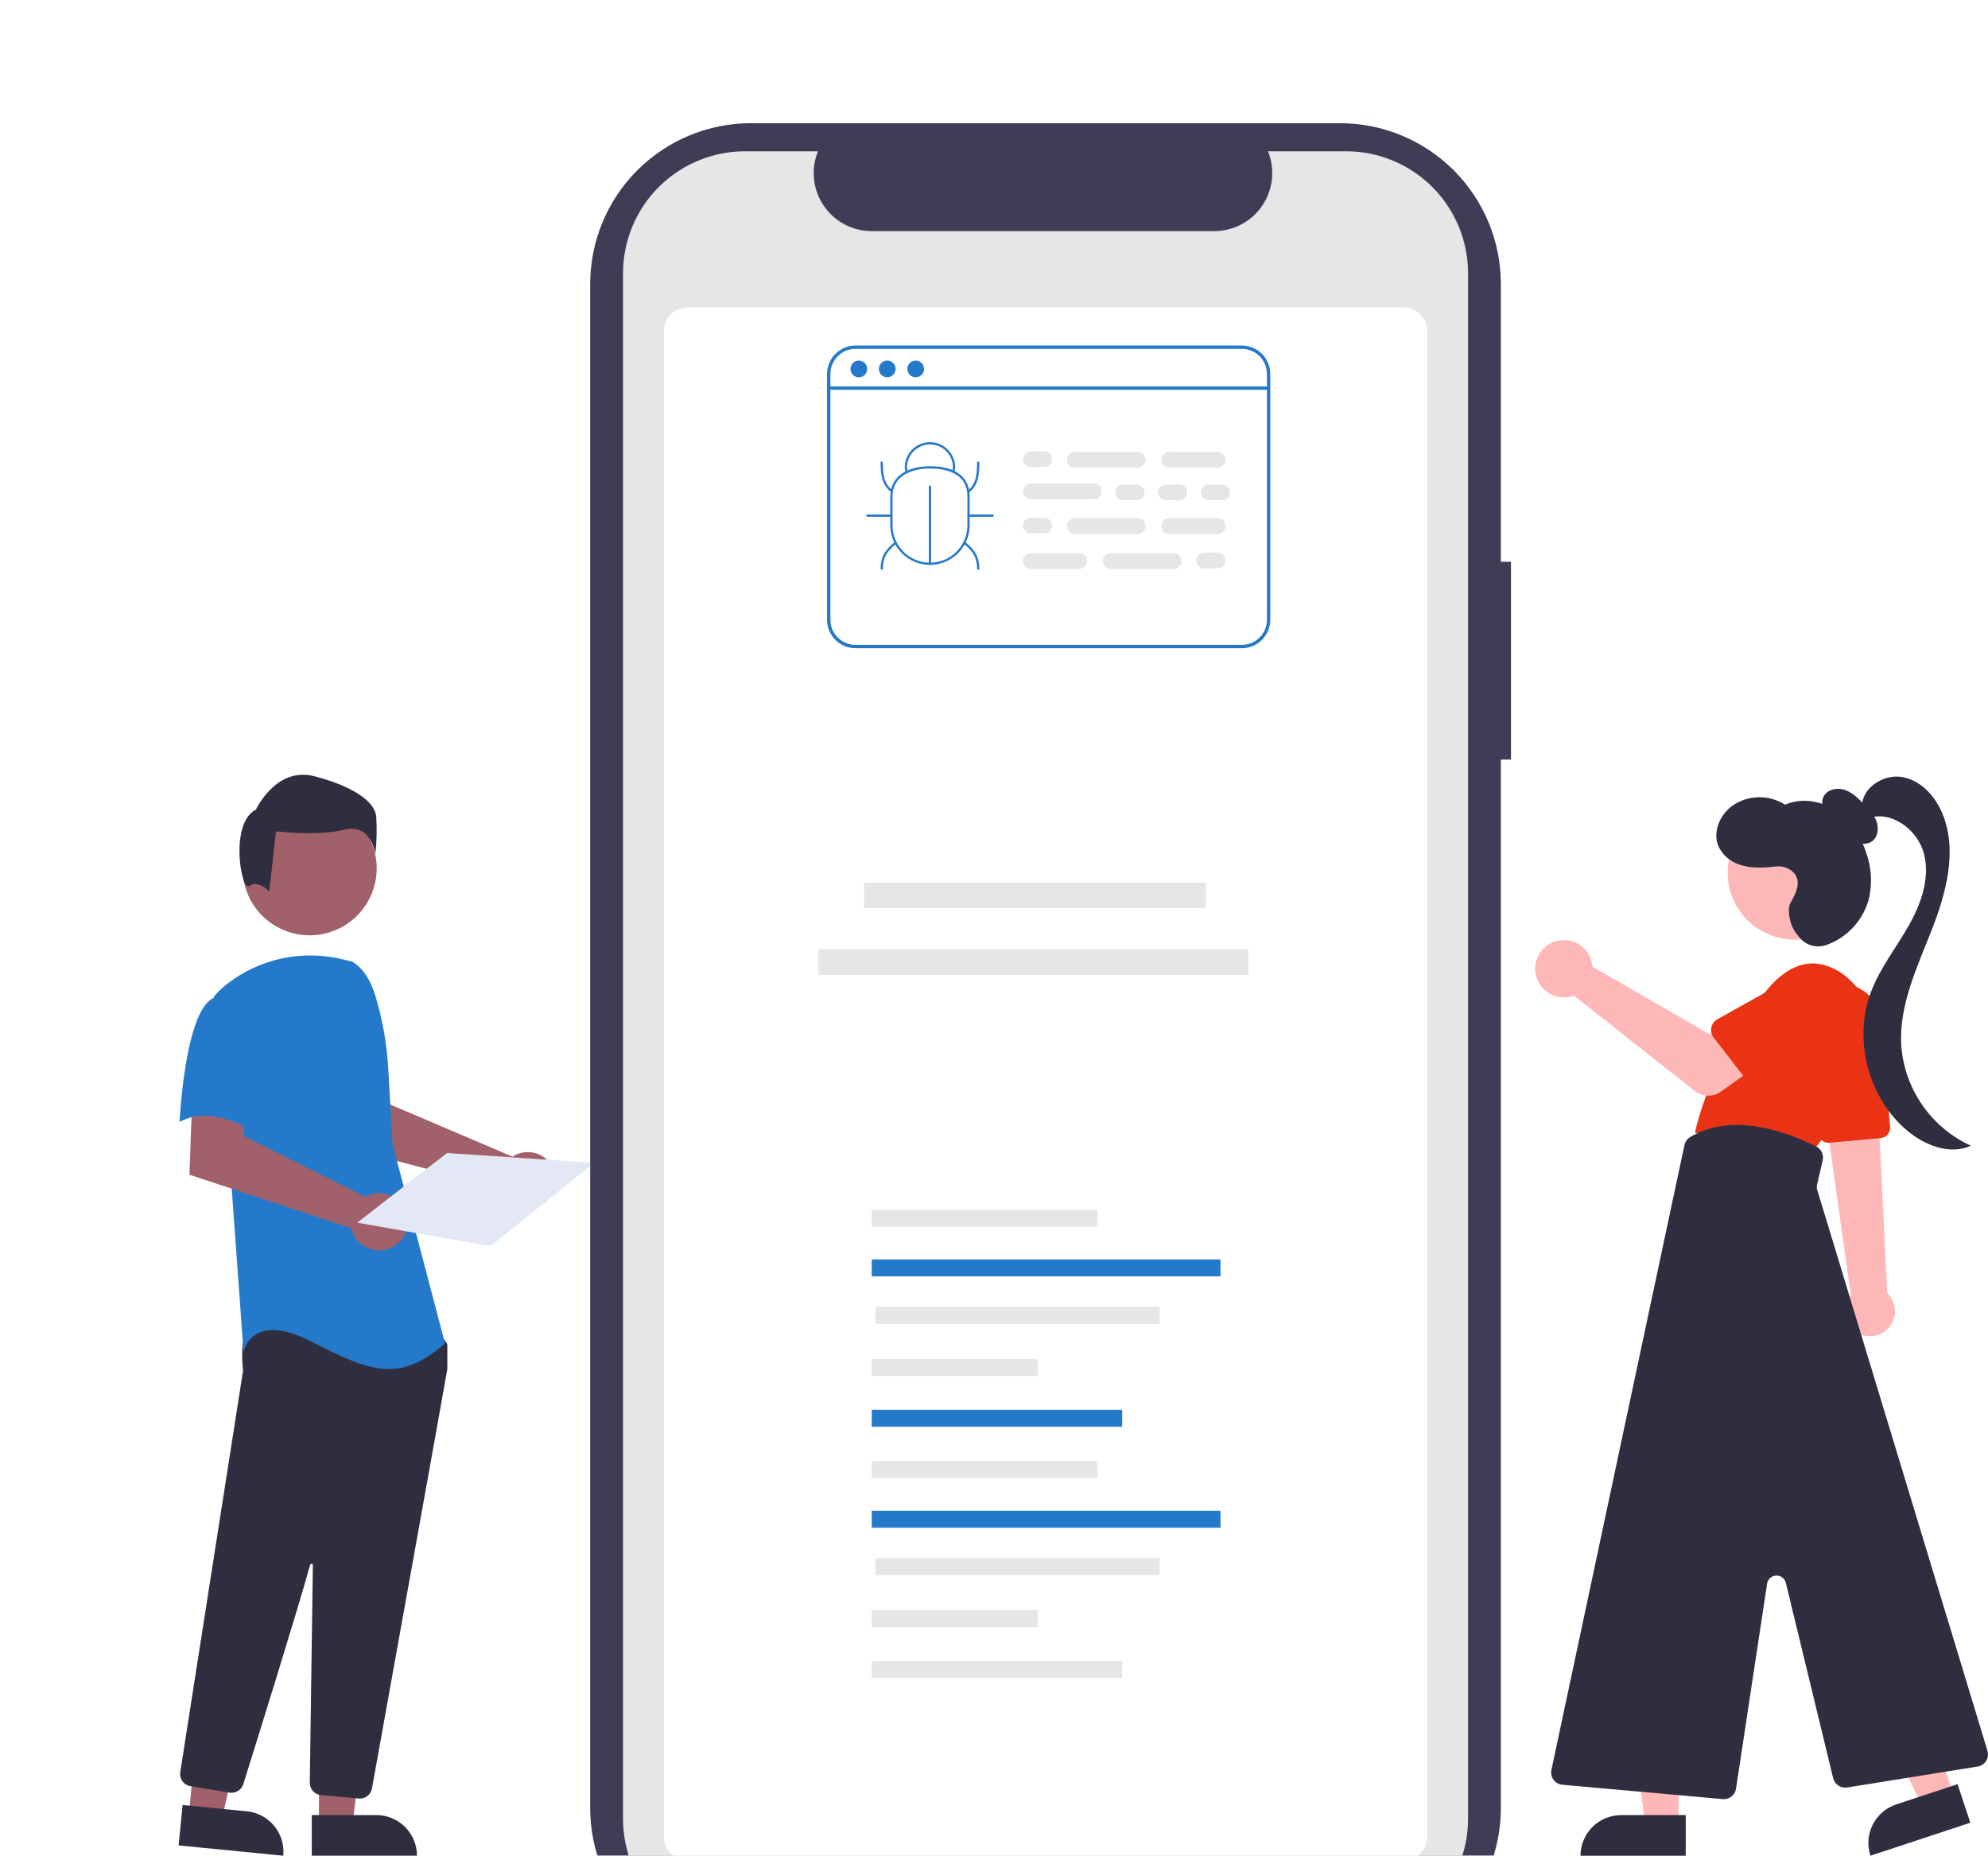 <svg width="526" height="491" viewBox="0 0 526 491" fill="none" xmlns="http://www.w3.org/2000/svg">
<g clip-path="url(#clip0)">
<path d="M276.274 184.346C305.296 184.346 328.822 160.832 328.822 131.826C328.822 102.821 305.296 79.307 276.274 79.307C247.253 79.307 223.727 102.821 223.727 131.826C223.727 160.832 247.253 184.346 276.274 184.346Z" fill="#E6E6E6"/>
<path d="M357.584 270.716H196.41V431.803H357.584V270.716Z" fill="#E6E6E6"/>
<path d="M500.488 350.217C500.058 350.968 499.484 351.628 498.799 352.158C498.114 352.688 497.331 353.078 496.496 353.305C495.66 353.533 494.788 353.593 493.928 353.484C493.069 353.375 492.24 353.097 491.488 352.667C490.736 352.238 490.076 351.664 489.546 350.98C489.016 350.295 488.626 349.513 488.398 348.677C488.17 347.842 488.109 346.97 488.219 346.111C488.328 345.253 488.606 344.424 489.036 343.672C489.051 343.647 489.065 343.621 489.08 343.596C489.265 343.287 489.473 342.992 489.702 342.715L484.153 303.189L483.987 302.005L482.86 293.94L482.694 292.777L483.308 292.806L494.058 293.297L496.941 293.427L497.302 300.785L499.346 342.151C500.415 343.173 501.108 344.524 501.315 345.986C501.522 347.449 501.231 348.939 500.488 350.217Z" fill="#FFB8B8"/>
<path d="M484.019 302.363L497.669 301.112C498.377 301.045 499.03 300.701 499.485 300.155C499.941 299.609 500.162 298.905 500.1 298.197L497.571 269.826C497.45 268.473 497.064 267.157 496.434 265.953C495.805 264.749 494.944 263.681 493.901 262.81C492.858 261.938 491.654 261.281 490.357 260.875C489.06 260.468 487.696 260.322 486.342 260.442C484.988 260.563 483.672 260.949 482.467 261.579C481.263 262.208 480.194 263.068 479.322 264.111C478.451 265.153 477.793 266.356 477.386 267.653C476.98 268.949 476.833 270.312 476.954 271.665C476.971 271.861 476.994 272.056 477.023 272.25L481.116 300.078C481.21 300.715 481.53 301.298 482.018 301.72C482.506 302.141 483.128 302.374 483.773 302.375C483.855 302.376 483.937 302.372 484.019 302.363Z" fill="#E93314"/>
<path d="M494.366 279.443C495.746 275.534 495.81 271.281 494.548 267.333C493.286 263.385 490.766 259.957 487.373 257.573C482.226 254.053 475.182 252.789 467.596 261.815C452.425 279.867 448.451 299.723 448.451 299.723L479.517 304.778C479.517 304.778 490.081 291.871 494.366 279.443Z" fill="#E93314"/>
<path d="M444.122 482.778H435.265L431.051 448.634H444.123L444.122 482.778Z" fill="#FFB8B8"/>
<path d="M418.185 490.998H446.022V480.249H428.94C426.088 480.249 423.352 481.381 421.335 483.397C419.318 485.413 418.185 488.147 418.185 490.998Z" fill="#2F2E41"/>
<path d="M516.94 475.058L508.531 477.836L493.807 446.739L506.219 442.638L516.94 475.058Z" fill="#FFB8B8"/>
<path d="M494.893 490.998L521.323 482.267L517.948 472.06L501.73 477.418C500.389 477.861 499.148 478.564 498.079 479.486C497.009 480.408 496.132 481.532 495.497 482.793C494.863 484.054 494.483 485.427 494.379 486.835C494.275 488.243 494.45 489.657 494.893 490.998Z" fill="#2F2E41"/>
<path d="M474.865 248.62C484.665 248.62 492.609 240.68 492.609 230.886C492.609 221.091 484.665 213.151 474.865 213.151C465.065 213.151 457.121 221.091 457.121 230.886C457.121 240.68 465.065 248.62 474.865 248.62Z" fill="#FFB8B8"/>
<path d="M459.329 473.274L467.554 419.015C467.642 418.436 467.928 417.905 468.364 417.514C468.8 417.123 469.358 416.895 469.943 416.869C470.529 416.843 471.105 417.022 471.573 417.374C472.042 417.726 472.373 418.229 472.511 418.798L485.037 470.506C485.234 471.299 485.721 471.988 486.401 472.441C487.081 472.893 487.905 473.075 488.713 472.951L523.264 467.401C523.722 467.327 524.159 467.157 524.546 466.9C524.932 466.644 525.26 466.308 525.506 465.914C525.752 465.521 525.91 465.08 525.971 464.62C526.032 464.16 525.994 463.693 525.86 463.249L480.807 314.794C480.679 314.372 480.664 313.924 480.763 313.494L482.263 306.996C482.428 306.291 482.351 305.552 482.047 304.896C481.742 304.24 481.226 303.704 480.582 303.375C474.447 300.247 458.908 293.742 447.182 300.867C446.802 301.099 446.472 301.406 446.214 301.769C445.956 302.133 445.774 302.545 445.68 302.98L410.486 468.31C410.39 468.76 410.391 469.224 410.488 469.673C410.585 470.123 410.777 470.546 411.05 470.916C411.323 471.286 411.671 471.594 412.072 471.819C412.473 472.044 412.917 472.182 413.375 472.223L455.824 476.022C455.92 476.031 456.017 476.035 456.113 476.035C456.89 476.034 457.641 475.755 458.231 475.248C458.82 474.742 459.209 474.041 459.327 473.273L459.329 473.274Z" fill="#2F2E41"/>
<path d="M486.631 218.356C485.293 217.552 484.106 216.521 483.123 215.309C482.638 214.697 482.318 213.97 482.196 213.198C482.073 212.427 482.151 211.637 482.422 210.904C483.319 208.927 485.983 208.305 488.047 208.976C490.112 209.647 491.707 211.266 493.215 212.826C494.544 214.198 495.91 215.637 496.538 217.441C497.166 219.246 496.845 221.534 495.277 222.629C493.738 223.704 491.526 223.264 490.046 222.11C488.567 220.956 487.651 219.243 486.777 217.583L486.631 218.356Z" fill="#2F2E41"/>
<path d="M492.641 213.303C492.739 208.306 498.438 204.723 503.36 205.609C508.282 206.495 512.064 210.688 513.958 215.314C517.959 225.087 514.956 236.238 511.101 246.074C507.246 255.909 502.475 265.886 503.037 276.431C503.418 282.131 505.332 287.621 508.576 292.324C511.821 297.026 516.276 300.766 521.471 303.147C515.916 305.664 509.277 303.064 504.609 299.141C494.244 290.43 490.243 274.919 495.101 262.284C497.498 256.052 501.721 250.721 505.018 244.915C508.316 239.109 510.735 232.266 509.032 225.81C507.329 219.354 500.085 214.128 493.891 216.625L492.641 213.303Z" fill="#2F2E41"/>
<path d="M473.801 238.755C475.347 236.143 476.907 232.713 474.081 230.429C473.466 229.955 472.763 229.609 472.012 229.411C471.262 229.212 470.479 229.166 469.71 229.274C466.523 229.658 463.051 229.816 459.966 228.659C458.809 228.261 457.743 227.634 456.833 226.817C455.923 225.999 455.186 225.007 454.667 223.9C453.077 220.128 455.068 215.544 458.398 213.16C460.435 211.754 462.842 210.981 465.317 210.937C467.792 210.893 470.225 211.581 472.311 212.914C476.624 211.01 481.857 211.857 485.775 214.478C489.694 217.099 492.375 221.296 493.831 225.778C495.173 229.636 495.404 233.792 494.498 237.775C493.769 240.545 492.383 243.1 490.457 245.221C488.531 247.343 486.121 248.969 483.433 249.962C482.386 250.375 481.249 250.506 480.135 250.341C479.022 250.176 477.971 249.722 477.089 249.024C477.089 249.024 474.643 246.89 473.878 244.32C473.289 242.344 472.975 240.151 473.801 238.755Z" fill="#2F2E41"/>
<path d="M421.162 254.58C421.25 254.97 421.308 255.366 421.334 255.764L452.369 273.658L459.912 269.318L467.953 279.84L455.347 288.821C454.328 289.547 453.101 289.923 451.851 289.892C450.6 289.862 449.393 289.427 448.411 288.652L416.407 263.419C414.962 263.954 413.389 264.036 411.896 263.656C410.403 263.275 409.062 262.449 408.05 261.287C407.039 260.126 406.405 258.684 406.233 257.154C406.062 255.624 406.36 254.078 407.089 252.721C407.818 251.365 408.943 250.263 410.315 249.561C411.686 248.859 413.239 248.591 414.766 248.793C416.293 248.995 417.723 249.657 418.865 250.691C420.006 251.724 420.806 253.081 421.157 254.58H421.162Z" fill="#FFB8B8"/>
<path d="M453.407 274.506L463.437 287.499C463.723 287.868 464.084 288.172 464.497 288.389C464.911 288.606 465.366 288.731 465.832 288.757C466.298 288.782 466.764 288.707 467.199 288.537C467.633 288.366 468.026 288.104 468.35 287.768L479.705 275.983C481.626 274.554 482.901 272.421 483.248 270.052C483.596 267.684 482.987 265.275 481.558 263.354C480.128 261.434 477.993 260.16 475.623 259.813C473.254 259.465 470.843 260.073 468.922 261.502C468.823 261.575 468.727 261.65 468.632 261.727L454.391 269.686C453.983 269.914 453.629 270.227 453.354 270.604C453.078 270.981 452.887 271.413 452.793 271.87C452.7 272.328 452.706 272.8 452.811 273.255C452.917 273.71 453.119 274.136 453.405 274.506L453.407 274.506Z" fill="#E93314"/>
<path d="M136.625 305.472C136.271 305.633 135.93 305.823 135.606 306.04L103.203 292.217L102.047 283.686L89.099 283.607L89.864 303.175L132.633 314.481C132.723 314.778 132.831 315.069 132.957 315.353C133.575 316.672 134.57 317.778 135.815 318.534C137.061 319.29 138.502 319.661 139.958 319.601C141.414 319.54 142.82 319.051 143.999 318.195C145.178 317.339 146.077 316.154 146.584 314.789C147.091 313.423 147.184 311.939 146.849 310.521C146.515 309.103 145.769 307.816 144.705 306.821C143.641 305.826 142.307 305.167 140.869 304.927C139.432 304.688 137.956 304.878 136.626 305.474L136.625 305.472Z" fill="#A0616A"/>
<path d="M84.39 482.779H93.248L97.461 448.635H84.389L84.39 482.779Z" fill="#A0616A"/>
<path d="M99.574 480.25H82.492V490.996H110.329C110.329 488.145 109.196 485.411 107.179 483.395C105.162 481.379 102.426 480.246 99.574 480.246H99.574L99.574 480.25Z" fill="#2F2E41"/>
<path d="M49.944 480.278L58.758 481.145L66.301 447.578L53.292 446.3L49.944 480.278Z" fill="#A0616A"/>
<path d="M65.308 479.25L48.312 477.577L47.258 488.273L74.954 490.999C75.093 489.595 74.953 488.176 74.543 486.826C74.133 485.475 73.461 484.219 72.565 483.128C71.67 482.037 70.567 481.133 69.322 480.467C68.077 479.802 66.713 479.389 65.307 479.25L65.308 479.25Z" fill="#2F2E41"/>
<path d="M81.925 247.471C91.724 247.471 99.669 239.531 99.669 229.736C99.669 219.942 91.724 212.002 81.925 212.002C72.125 212.002 64.181 219.942 64.181 229.736C64.181 239.531 72.125 247.471 81.925 247.471Z" fill="#A0616A"/>
<path d="M95.227 475.874C95.989 475.876 96.726 475.609 97.31 475.12C97.893 474.631 98.285 473.952 98.417 473.203C102.998 447.772 117.986 364.605 118.345 362.3C118.353 362.247 118.357 362.193 118.356 362.139V355.938C118.357 355.712 118.286 355.492 118.155 355.309L116.175 352.537C116.081 352.404 115.958 352.294 115.814 352.216C115.671 352.138 115.512 352.093 115.349 352.086C104.063 351.558 67.101 350.007 65.315 352.237C63.522 354.475 64.159 361.268 64.303 362.606L64.296 362.745L47.691 468.888C47.561 469.734 47.77 470.598 48.272 471.292C48.774 471.986 49.53 472.454 50.375 472.595L60.746 474.303C61.519 474.427 62.31 474.27 62.976 473.86C63.642 473.45 64.139 472.815 64.376 472.07C67.584 461.825 78.341 427.361 82.068 414.026C82.092 413.942 82.146 413.869 82.219 413.822C82.292 413.774 82.38 413.754 82.467 413.767C82.553 413.779 82.632 413.822 82.689 413.888C82.746 413.954 82.778 414.039 82.777 414.126C82.591 426.839 82.141 459.271 81.983 470.473L81.966 471.68C81.959 472.497 82.259 473.286 82.806 473.893C83.354 474.499 84.109 474.878 84.923 474.955L94.924 475.86C95.025 475.87 95.126 475.875 95.227 475.874Z" fill="#2F2E41"/>
<path d="M93.186 254.444C96.283 256.284 98.136 259.665 99.199 263.109C101.168 269.478 102.352 276.064 102.728 282.719L103.852 302.648L117.762 355.481C105.705 365.677 98.751 363.36 82.521 355.02C66.29 346.68 64.436 357.801 64.436 357.801L61.191 312.847L56.555 263.724C57.596 262.471 58.774 261.339 60.067 260.349C64.353 257.017 69.339 254.701 74.65 253.576C79.962 252.45 85.459 252.544 90.729 253.85L93.186 254.444Z" fill="#2579CB"/>
<path d="M97.704 316.141C97.33 316.281 96.968 316.45 96.621 316.647L64.58 300.617L64.049 291.934L50.832 291.023L50.124 310.817L92.941 324.969C93.29 326.469 94.088 327.827 95.228 328.862C96.368 329.897 97.797 330.561 99.324 330.765C100.851 330.969 102.404 330.703 103.776 330.003C105.148 329.303 106.275 328.203 107.006 326.847C107.737 325.492 108.037 323.946 107.868 322.416C107.698 320.886 107.067 319.443 106.057 318.28C105.047 317.118 103.707 316.29 102.215 315.907C100.722 315.524 99.149 315.604 97.704 316.137L97.704 316.141Z" fill="#A0616A"/>
<path d="M56.786 263.945C48.903 266.725 47.514 296.852 47.514 296.852C56.788 291.754 67.916 300.096 67.916 300.096C67.916 300.096 70.235 292.217 73.017 282.021C73.857 279.153 73.957 276.12 73.309 273.203C72.66 270.286 71.284 267.58 69.308 265.337C69.308 265.337 64.669 261.163 56.786 263.945Z" fill="#2579CB"/>
<path d="M66.018 234.427C68.228 232.659 71.245 235.871 71.245 235.871L73.013 219.963C73.013 219.963 84.067 221.287 91.142 219.521C98.218 217.756 99.323 225.93 99.323 225.93C99.687 222.628 99.761 219.301 99.544 215.986C99.102 212.009 93.354 208.031 83.184 205.38C73.014 202.728 67.708 214.219 67.708 214.219C60.63 217.753 63.804 236.194 66.018 234.427Z" fill="#2F2E41"/>
<path d="M157.184 307.679L129.777 329.73L94.516 323.5L118.259 305.077L157.184 307.679Z" fill="#E3E8F4"/>
<g filter="url(#filter0_dddddddd)">
<path d="M399.79 116.644H397.105V43.137C397.105 31.854 392.62 21.032 384.638 13.054C376.655 5.075 365.828 0.593 354.538 0.593H198.723C187.434 0.593 176.607 5.075 168.624 13.054C160.641 21.032 156.156 31.854 156.156 43.137V446.402C156.156 457.685 160.641 468.506 168.624 476.485C176.607 484.463 187.434 488.946 198.723 488.946H354.541C365.83 488.946 376.658 484.463 384.64 476.485C392.623 468.506 397.108 457.685 397.108 446.402V168.967H399.79V116.644Z" fill="#3F3D56"/>
<path d="M388.429 40.29V449.25C388.428 457.805 385.028 466.009 378.976 472.059C372.924 478.109 364.716 481.509 356.157 481.513H197.137C188.574 481.513 180.362 478.115 174.306 472.064C168.25 466.013 164.847 457.805 164.845 449.247V40.29C164.848 31.732 168.251 23.526 174.307 17.476C180.363 11.426 188.575 8.028 197.137 8.029H216.427C215.48 10.357 215.119 12.882 215.377 15.382C215.635 17.881 216.503 20.28 217.906 22.365C219.308 24.451 221.202 26.161 223.42 27.344C225.639 28.527 228.114 29.148 230.628 29.151H321.286C323.801 29.147 326.276 28.527 328.495 27.343C330.713 26.16 332.606 24.45 334.008 22.363C335.411 20.277 336.279 17.879 336.536 15.379C336.794 12.879 336.433 10.354 335.485 8.026H356.148C364.707 8.027 372.915 11.426 378.968 17.474C385.021 23.523 388.423 31.726 388.426 40.281L388.429 40.29Z" fill="#E6E6E6"/>
<path d="M371.486 460.165H181.788C180.169 460.163 178.617 459.519 177.472 458.375C176.327 457.231 175.683 455.679 175.681 454.061V55.479C175.683 53.861 176.327 52.309 177.472 51.165C178.617 50.02 180.169 49.377 181.788 49.375H371.486C373.105 49.377 374.658 50.02 375.803 51.165C376.948 52.309 377.592 53.861 377.594 55.479V454.061C377.592 455.679 376.948 457.231 375.803 458.375C374.658 459.519 373.105 460.163 371.486 460.165Z" fill="white"/>
<path d="M275.2 176.873C300.157 176.873 320.389 156.652 320.389 131.709C320.389 106.765 300.157 86.544 275.2 86.544C250.243 86.544 230.011 106.765 230.011 131.709C230.011 156.652 250.243 176.873 275.2 176.873Z" fill="white"/>
<path d="M319.052 201.499H228.631V208.292H319.052V201.499Z" fill="#E6E6E6"/>
<path d="M330.328 219.15H216.533V225.942H330.328V219.15Z" fill="#E6E6E6"/>
<path d="M352.556 273.239H199.034V426.679H352.556V273.239Z" fill="white"/>
<path d="M290.41 288.05H230.65V292.54H290.41V288.05Z" fill="#E6E6E6"/>
<path d="M322.933 301.23H230.65V305.719H322.933V301.23Z" fill="#2579CB"/>
<path d="M306.818 313.781H231.609V318.271H306.818V313.781Z" fill="#E6E6E6"/>
<path d="M274.556 327.553H230.65V332.042H274.556V327.553Z" fill="#E6E6E6"/>
<path d="M296.915 341.005H230.65V345.494H296.915V341.005Z" fill="#2579CB"/>
<path d="M290.41 354.541H230.65V359.03H290.41V354.541Z" fill="#E6E6E6"/>
<path d="M322.933 367.72H230.65V372.209H322.933V367.72Z" fill="#2579CB"/>
<path d="M306.818 380.271H231.609V384.761H306.818V380.271Z" fill="#E6E6E6"/>
<path d="M274.556 394.044H230.65V398.533H274.556V394.044Z" fill="#E6E6E6"/>
<path d="M296.915 407.496H230.65V411.985H296.915V407.496Z" fill="#E6E6E6"/>
</g>
<path d="M336.099 163.988V98.943C336.097 96.948 335.303 95.037 333.893 93.627C332.482 92.217 330.571 91.423 328.576 91.42H226.348C224.353 91.423 222.441 92.217 221.031 93.627C219.621 95.037 218.827 96.948 218.824 98.943V163.988C218.827 165.982 219.621 167.894 221.031 169.304C222.441 170.714 224.353 171.507 226.348 171.51H328.576C330.571 171.507 332.482 170.714 333.893 169.304C335.303 167.894 336.097 165.982 336.099 163.988ZM226.348 170.625C224.588 170.623 222.9 169.923 221.656 168.679C220.412 167.434 219.711 165.747 219.709 163.988V98.943C219.711 97.183 220.412 95.496 221.656 94.252C222.9 93.007 224.588 92.308 226.348 92.305H328.576C330.336 92.308 332.023 93.007 333.268 94.252C334.512 95.496 335.212 97.183 335.214 98.943V163.988C335.212 165.748 334.512 167.434 333.268 168.679C332.023 169.923 330.336 170.623 328.576 170.625H226.348Z" fill="#2579CB"/>
<path d="M335.214 103.123H219.709C219.592 103.123 219.479 103.077 219.396 102.994C219.313 102.911 219.267 102.798 219.267 102.681C219.267 102.564 219.313 102.451 219.396 102.368C219.479 102.285 219.592 102.239 219.709 102.239H335.214C335.332 102.239 335.444 102.285 335.527 102.368C335.61 102.451 335.657 102.564 335.657 102.681C335.657 102.798 335.61 102.911 335.527 102.994C335.444 103.077 335.332 103.123 335.214 103.123Z" fill="#2579CB"/>
<path d="M227.233 99.828C228.455 99.828 229.445 98.837 229.445 97.615C229.445 96.393 228.455 95.403 227.233 95.403C226.011 95.403 225.02 96.393 225.02 97.615C225.02 98.837 226.011 99.828 227.233 99.828Z" fill="#2579CB"/>
<path d="M234.756 99.828C235.978 99.828 236.969 98.837 236.969 97.615C236.969 96.393 235.978 95.403 234.756 95.403C233.534 95.403 232.543 96.393 232.543 97.615C232.543 98.837 233.534 99.828 234.756 99.828Z" fill="#2579CB"/>
<path d="M242.279 99.828C243.501 99.828 244.492 98.837 244.492 97.615C244.492 96.393 243.501 95.403 242.279 95.403C241.057 95.403 240.067 96.393 240.067 97.615C240.067 98.837 241.057 99.828 242.279 99.828Z" fill="#2579CB"/>
<path d="M258.816 150.745C258.777 150.745 258.738 150.737 258.702 150.722C258.666 150.707 258.633 150.685 258.605 150.657C258.578 150.63 258.556 150.597 258.541 150.561C258.526 150.525 258.518 150.486 258.518 150.447C258.518 147.342 257.157 145.61 254.961 143.822C254.93 143.798 254.905 143.767 254.886 143.733C254.868 143.698 254.856 143.661 254.852 143.622C254.848 143.583 254.852 143.543 254.863 143.506C254.874 143.468 254.892 143.433 254.917 143.403C254.942 143.373 254.972 143.347 255.007 143.329C255.041 143.31 255.079 143.299 255.118 143.295C255.157 143.291 255.197 143.295 255.234 143.306C255.272 143.317 255.306 143.336 255.337 143.361C257.669 145.259 259.114 147.107 259.114 150.447C259.114 150.486 259.106 150.525 259.091 150.561C259.076 150.597 259.054 150.63 259.027 150.657C258.999 150.685 258.966 150.707 258.93 150.722C258.894 150.737 258.855 150.745 258.816 150.745Z" fill="#2579CB"/>
<path d="M233.305 150.745C233.266 150.745 233.227 150.737 233.191 150.722C233.155 150.707 233.122 150.685 233.095 150.657C233.067 150.63 233.045 150.597 233.03 150.561C233.015 150.525 233.007 150.486 233.007 150.447C233.007 147.107 234.452 145.259 236.784 143.361C236.815 143.336 236.85 143.317 236.887 143.306C236.925 143.295 236.964 143.291 237.003 143.295C237.042 143.299 237.08 143.31 237.114 143.329C237.149 143.347 237.179 143.373 237.204 143.403C237.229 143.433 237.247 143.468 237.258 143.506C237.27 143.543 237.273 143.583 237.269 143.622C237.265 143.661 237.253 143.698 237.235 143.733C237.216 143.767 237.191 143.798 237.16 143.822C234.964 145.61 233.603 147.342 233.603 150.447C233.603 150.486 233.595 150.525 233.58 150.561C233.565 150.597 233.543 150.63 233.516 150.657C233.488 150.685 233.455 150.707 233.419 150.722C233.383 150.737 233.344 150.745 233.305 150.745Z" fill="#2579CB"/>
<path d="M256.265 130.339C256.204 130.339 256.144 130.32 256.093 130.284C256.043 130.249 256.005 130.199 255.984 130.141C255.964 130.083 255.962 130.02 255.978 129.961C255.995 129.901 256.029 129.849 256.077 129.81C258.335 127.972 258.518 125.362 258.518 122.389C258.518 122.31 258.55 122.234 258.605 122.178C258.661 122.122 258.737 122.091 258.816 122.091C258.895 122.091 258.971 122.122 259.027 122.178C259.082 122.234 259.114 122.31 259.114 122.389C259.114 125.517 258.914 128.269 256.453 130.272C256.4 130.315 256.334 130.339 256.265 130.339Z" fill="#2579CB"/>
<path d="M235.856 130.179C235.788 130.179 235.721 130.156 235.668 130.112C233.208 128.109 233.007 125.429 233.007 122.389C233.007 122.31 233.039 122.234 233.095 122.178C233.15 122.122 233.226 122.091 233.305 122.091C233.384 122.091 233.46 122.122 233.516 122.178C233.572 122.234 233.603 122.31 233.603 122.389C233.603 125.377 233.783 127.81 236.044 129.651C236.092 129.689 236.126 129.742 236.143 129.801C236.16 129.86 236.157 129.923 236.137 129.981C236.116 130.039 236.078 130.089 236.028 130.125C235.978 130.16 235.918 130.179 235.856 130.179V130.179Z" fill="#2579CB"/>
<path d="M262.643 136.726H256.265C256.186 136.726 256.11 136.695 256.054 136.639C255.999 136.583 255.967 136.507 255.967 136.428C255.967 136.349 255.999 136.273 256.054 136.218C256.11 136.162 256.186 136.13 256.265 136.13H262.643C262.722 136.13 262.797 136.162 262.853 136.218C262.909 136.273 262.94 136.349 262.94 136.428C262.94 136.507 262.909 136.583 262.853 136.639C262.797 136.695 262.722 136.726 262.643 136.726Z" fill="#2579CB"/>
<path d="M235.856 136.726H229.479C229.4 136.726 229.324 136.695 229.268 136.639C229.212 136.583 229.181 136.507 229.181 136.428C229.181 136.349 229.212 136.273 229.268 136.218C229.324 136.162 229.4 136.13 229.479 136.13H235.856C235.935 136.13 236.011 136.162 236.067 136.218C236.123 136.273 236.154 136.349 236.154 136.428C236.154 136.507 236.123 136.583 236.067 136.639C236.011 136.695 235.935 136.726 235.856 136.726Z" fill="#2579CB"/>
<path d="M246.061 149.469C246.021 149.469 245.983 149.461 245.947 149.446C245.91 149.431 245.878 149.41 245.85 149.382C245.822 149.354 245.8 149.321 245.785 149.285C245.77 149.249 245.763 149.21 245.763 149.171V128.766C245.763 128.687 245.794 128.611 245.85 128.555C245.906 128.499 245.982 128.468 246.061 128.468C246.14 128.468 246.215 128.499 246.271 128.555C246.327 128.611 246.358 128.687 246.358 128.766V149.171C246.358 149.21 246.351 149.249 246.336 149.285C246.321 149.321 246.299 149.354 246.271 149.382C246.244 149.41 246.211 149.431 246.175 149.446C246.138 149.461 246.1 149.469 246.061 149.469Z" fill="#2579CB"/>
<path d="M246.061 149.469C243.276 149.466 240.607 148.359 238.638 146.39C236.669 144.422 235.562 141.752 235.558 138.969V131.311C235.558 126.407 239.583 123.361 246.061 123.361C252.833 123.361 256.563 126.184 256.563 131.311V138.969C256.56 141.752 255.452 144.422 253.483 146.39C251.514 148.359 248.845 149.466 246.061 149.469ZM246.061 123.956C241.271 123.956 236.154 125.888 236.154 131.311V138.969C236.153 140.27 236.409 141.558 236.907 142.761C237.404 143.963 238.134 145.056 239.054 145.976C239.974 146.896 241.066 147.626 242.268 148.125C243.471 148.623 244.759 148.879 246.061 148.879C247.362 148.879 248.651 148.623 249.853 148.125C251.055 147.626 252.148 146.896 253.068 145.976C253.988 145.056 254.717 143.963 255.215 142.761C255.712 141.558 255.968 140.27 255.967 138.969V131.311C255.967 124.912 249.76 123.956 246.061 123.956Z" fill="#2579CB"/>
<path d="M239.956 125.199C239.897 125.199 239.839 125.181 239.789 125.148C239.74 125.114 239.702 125.067 239.68 125.012C239.508 124.581 239.408 124.125 239.385 123.662C239.391 121.897 240.093 120.205 241.34 118.955C242.587 117.705 244.277 116.999 246.043 116.99H246.077C247.841 116.998 249.529 117.702 250.776 118.949C252.023 120.195 252.727 121.884 252.736 123.647C252.721 124.077 252.629 124.502 252.465 124.9C252.435 124.973 252.377 125.03 252.304 125.06C252.231 125.09 252.15 125.091 252.077 125.061C252.004 125.031 251.946 124.973 251.916 124.901C251.885 124.828 251.885 124.747 251.914 124.674C252.05 124.344 252.127 123.992 252.141 123.636C252.13 122.032 251.488 120.497 250.352 119.364C249.217 118.231 247.68 117.592 246.077 117.585H246.044C244.438 117.593 242.9 118.234 241.765 119.37C240.63 120.505 239.988 122.043 239.981 123.648C240.002 124.04 240.087 124.426 240.233 124.791C240.251 124.836 240.258 124.885 240.252 124.933C240.247 124.982 240.23 125.028 240.203 125.068C240.175 125.108 240.139 125.141 240.096 125.164C240.053 125.187 240.005 125.199 239.956 125.199H239.956Z" fill="#2579CB"/>
<path d="M276.307 123.58H272.733C272.18 123.58 271.65 123.36 271.259 122.969C270.868 122.578 270.648 122.048 270.648 121.495C270.648 120.943 270.868 120.413 271.259 120.022C271.65 119.631 272.18 119.411 272.733 119.411H276.307C276.86 119.411 277.39 119.631 277.781 120.022C278.172 120.413 278.391 120.943 278.391 121.495C278.391 122.048 278.172 122.578 277.781 122.969C277.39 123.36 276.86 123.58 276.307 123.58Z" fill="#E6E6E6"/>
<path d="M300.727 132.364H297.153C296.6 132.364 296.07 132.144 295.679 131.754C295.288 131.363 295.069 130.832 295.069 130.28C295.069 129.727 295.288 129.197 295.679 128.806C296.07 128.415 296.6 128.195 297.153 128.195H300.727C301.28 128.195 301.81 128.415 302.201 128.806C302.592 129.197 302.812 129.727 302.812 130.28C302.812 130.832 302.592 131.363 302.201 131.754C301.81 132.144 301.28 132.364 300.727 132.364Z" fill="#E6E6E6"/>
<path d="M312.044 132.364H308.47C307.917 132.364 307.387 132.144 306.996 131.754C306.605 131.363 306.385 130.832 306.385 130.28C306.385 129.727 306.605 129.197 306.996 128.806C307.387 128.415 307.917 128.195 308.47 128.195H312.044C312.597 128.195 313.127 128.415 313.518 128.806C313.909 129.197 314.128 129.727 314.128 130.28C314.128 130.832 313.909 131.363 313.518 131.754C313.127 132.144 312.597 132.364 312.044 132.364Z" fill="#E6E6E6"/>
<path d="M323.36 132.364H319.787C319.234 132.364 318.704 132.144 318.313 131.754C317.922 131.363 317.702 130.832 317.702 130.28C317.702 129.727 317.922 129.197 318.313 128.806C318.704 128.415 319.234 128.195 319.787 128.195H323.36C323.913 128.195 324.444 128.415 324.834 128.806C325.225 129.197 325.445 129.727 325.445 130.28C325.445 130.832 325.225 131.363 324.834 131.754C324.444 132.144 323.913 132.364 323.36 132.364Z" fill="#E6E6E6"/>
<path d="M301.025 123.729H284.348C283.795 123.729 283.264 123.509 282.874 123.118C282.483 122.727 282.263 122.197 282.263 121.644C282.263 121.092 282.483 120.561 282.874 120.171C283.264 119.78 283.795 119.56 284.348 119.56H301.025C301.578 119.56 302.108 119.78 302.499 120.171C302.89 120.561 303.109 121.092 303.109 121.644C303.109 122.197 302.89 122.727 302.499 123.118C302.108 123.509 301.578 123.729 301.025 123.729Z" fill="#E6E6E6"/>
<path d="M289.41 132.066H272.733C272.18 132.066 271.65 131.847 271.259 131.456C270.868 131.065 270.648 130.535 270.648 129.982C270.648 129.429 270.868 128.899 271.259 128.508C271.65 128.117 272.18 127.897 272.733 127.897H289.41C289.963 127.897 290.493 128.117 290.884 128.508C291.275 128.899 291.495 129.429 291.495 129.982C291.495 130.535 291.275 131.065 290.884 131.456C290.493 131.847 289.963 132.066 289.41 132.066Z" fill="#E6E6E6"/>
<path d="M322.169 123.729H309.363C308.811 123.729 308.28 123.509 307.889 123.118C307.498 122.727 307.279 122.197 307.279 121.644C307.279 121.092 307.498 120.561 307.889 120.171C308.28 119.78 308.811 119.56 309.363 119.56H322.169C322.722 119.56 323.252 119.78 323.643 120.171C324.034 120.561 324.254 121.092 324.254 121.644C324.254 122.197 324.034 122.727 323.643 123.118C323.252 123.509 322.722 123.729 322.169 123.729Z" fill="#E6E6E6"/>
<path d="M276.307 141.148H272.733C272.18 141.148 271.65 140.928 271.259 140.537C270.868 140.147 270.648 139.616 270.648 139.064C270.648 138.511 270.868 137.981 271.259 137.59C271.65 137.199 272.18 136.979 272.733 136.979H276.307C276.86 136.979 277.39 137.199 277.781 137.59C278.172 137.981 278.391 138.511 278.391 139.064C278.391 139.616 278.172 140.147 277.781 140.537C277.39 140.928 276.86 141.148 276.307 141.148Z" fill="#E6E6E6"/>
<path d="M301.025 141.297H284.348C283.795 141.297 283.264 141.077 282.874 140.686C282.483 140.296 282.263 139.765 282.263 139.213C282.263 138.66 282.483 138.13 282.874 137.739C283.264 137.348 283.795 137.128 284.348 137.128H301.025C301.578 137.128 302.108 137.348 302.499 137.739C302.89 138.13 303.109 138.66 303.109 139.213C303.109 139.765 302.89 140.296 302.499 140.686C302.108 141.077 301.578 141.297 301.025 141.297Z" fill="#E6E6E6"/>
<path d="M322.169 141.297H309.363C308.811 141.297 308.28 141.077 307.889 140.686C307.498 140.296 307.279 139.765 307.279 139.213C307.279 138.66 307.498 138.13 307.889 137.739C308.28 137.348 308.811 137.128 309.363 137.128H322.169C322.722 137.128 323.252 137.348 323.643 137.739C324.034 138.13 324.254 138.66 324.254 139.213C324.254 139.765 324.034 140.296 323.643 140.686C323.252 141.077 322.722 141.297 322.169 141.297Z" fill="#E6E6E6"/>
<path d="M316.511 148.294C316.511 147.742 316.731 147.212 317.122 146.821C317.513 146.43 318.043 146.211 318.596 146.21H322.169C322.722 146.21 323.252 146.43 323.643 146.82C324.034 147.211 324.254 147.742 324.254 148.294C324.254 148.847 324.034 149.377 323.643 149.768C323.252 150.159 322.722 150.379 322.169 150.379H318.596C318.043 150.378 317.513 150.158 317.122 149.767C316.731 149.377 316.511 148.847 316.511 148.294Z" fill="#E6E6E6"/>
<path d="M291.793 148.443C291.793 147.891 292.013 147.361 292.404 146.97C292.795 146.579 293.325 146.36 293.877 146.359H310.555C311.108 146.359 311.638 146.578 312.029 146.969C312.42 147.36 312.639 147.89 312.639 148.443C312.639 148.996 312.42 149.526 312.029 149.917C311.638 150.308 311.108 150.528 310.555 150.528H293.877C293.325 150.527 292.795 150.307 292.404 149.916C292.013 149.526 291.793 148.996 291.793 148.443Z" fill="#E6E6E6"/>
<path d="M270.648 148.443C270.649 147.891 270.869 147.361 271.26 146.97C271.651 146.579 272.18 146.36 272.733 146.359H285.539C286.092 146.359 286.622 146.578 287.013 146.969C287.404 147.36 287.623 147.89 287.623 148.443C287.623 148.996 287.404 149.526 287.013 149.917C286.622 150.308 286.092 150.528 285.539 150.528H272.733C272.18 150.527 271.651 150.307 271.26 149.916C270.869 149.526 270.649 148.996 270.648 148.443Z" fill="#E6E6E6"/>
</g>
<defs>
<filter id="filter0_dddddddd" x="152.156" y="0.593" width="251.633" height="496.353" filterUnits="userSpaceOnUse" color-interpolation-filters="sRGB">
<feFlood flood-opacity="0" result="BackgroundImageFix"/>
<feColorMatrix in="SourceAlpha" type="matrix" values="0 0 0 0 0 0 0 0 0 0 0 0 0 0 0 0 0 0 127 0" result="hardAlpha"/>
<feOffset dy="4"/>
<feGaussianBlur stdDeviation="2"/>
<feColorMatrix type="matrix" values="0 0 0 0 0 0 0 0 0 0 0 0 0 0 0 0 0 0 0.25 0"/>
<feBlend mode="normal" in2="BackgroundImageFix" result="effect1_dropShadow"/>
<feColorMatrix in="SourceAlpha" type="matrix" values="0 0 0 0 0 0 0 0 0 0 0 0 0 0 0 0 0 0 127 0" result="hardAlpha"/>
<feOffset dy="4"/>
<feGaussianBlur stdDeviation="2"/>
<feColorMatrix type="matrix" values="0 0 0 0 0 0 0 0 0 0 0 0 0 0 0 0 0 0 0.25 0"/>
<feBlend mode="normal" in2="effect1_dropShadow" result="effect2_dropShadow"/>
<feColorMatrix in="SourceAlpha" type="matrix" values="0 0 0 0 0 0 0 0 0 0 0 0 0 0 0 0 0 0 127 0" result="hardAlpha"/>
<feOffset dy="4"/>
<feGaussianBlur stdDeviation="2"/>
<feColorMatrix type="matrix" values="0 0 0 0 0 0 0 0 0 0 0 0 0 0 0 0 0 0 0.25 0"/>
<feBlend mode="normal" in2="effect2_dropShadow" result="effect3_dropShadow"/>
<feColorMatrix in="SourceAlpha" type="matrix" values="0 0 0 0 0 0 0 0 0 0 0 0 0 0 0 0 0 0 127 0" result="hardAlpha"/>
<feOffset dy="4"/>
<feGaussianBlur stdDeviation="2"/>
<feColorMatrix type="matrix" values="0 0 0 0 0 0 0 0 0 0 0 0 0 0 0 0 0 0 0.25 0"/>
<feBlend mode="normal" in2="effect3_dropShadow" result="effect4_dropShadow"/>
<feColorMatrix in="SourceAlpha" type="matrix" values="0 0 0 0 0 0 0 0 0 0 0 0 0 0 0 0 0 0 127 0" result="hardAlpha"/>
<feOffset dy="4"/>
<feGaussianBlur stdDeviation="2"/>
<feColorMatrix type="matrix" values="0 0 0 0 0 0 0 0 0 0 0 0 0 0 0 0 0 0 0.25 0"/>
<feBlend mode="normal" in2="effect4_dropShadow" result="effect5_dropShadow"/>
<feColorMatrix in="SourceAlpha" type="matrix" values="0 0 0 0 0 0 0 0 0 0 0 0 0 0 0 0 0 0 127 0" result="hardAlpha"/>
<feOffset dy="4"/>
<feGaussianBlur stdDeviation="2"/>
<feColorMatrix type="matrix" values="0 0 0 0 0 0 0 0 0 0 0 0 0 0 0 0 0 0 0.25 0"/>
<feBlend mode="normal" in2="effect5_dropShadow" result="effect6_dropShadow"/>
<feColorMatrix in="SourceAlpha" type="matrix" values="0 0 0 0 0 0 0 0 0 0 0 0 0 0 0 0 0 0 127 0" result="hardAlpha"/>
<feOffset dy="4"/>
<feGaussianBlur stdDeviation="2"/>
<feColorMatrix type="matrix" values="0 0 0 0 0 0 0 0 0 0 0 0 0 0 0 0 0 0 0.25 0"/>
<feBlend mode="normal" in2="effect6_dropShadow" result="effect7_dropShadow"/>
<feColorMatrix in="SourceAlpha" type="matrix" values="0 0 0 0 0 0 0 0 0 0 0 0 0 0 0 0 0 0 127 0" result="hardAlpha"/>
<feOffset dy="4"/>
<feGaussianBlur stdDeviation="2"/>
<feColorMatrix type="matrix" values="0 0 0 0 0 0 0 0 0 0 0 0 0 0 0 0 0 0 0.25 0"/>
<feBlend mode="normal" in2="effect7_dropShadow" result="effect8_dropShadow"/>
<feBlend mode="normal" in="SourceGraphic" in2="effect8_dropShadow" result="shape"/>
</filter>
<clipPath id="clip0">
<rect width="526" height="491" fill="white"/>
</clipPath>
</defs>
</svg>
